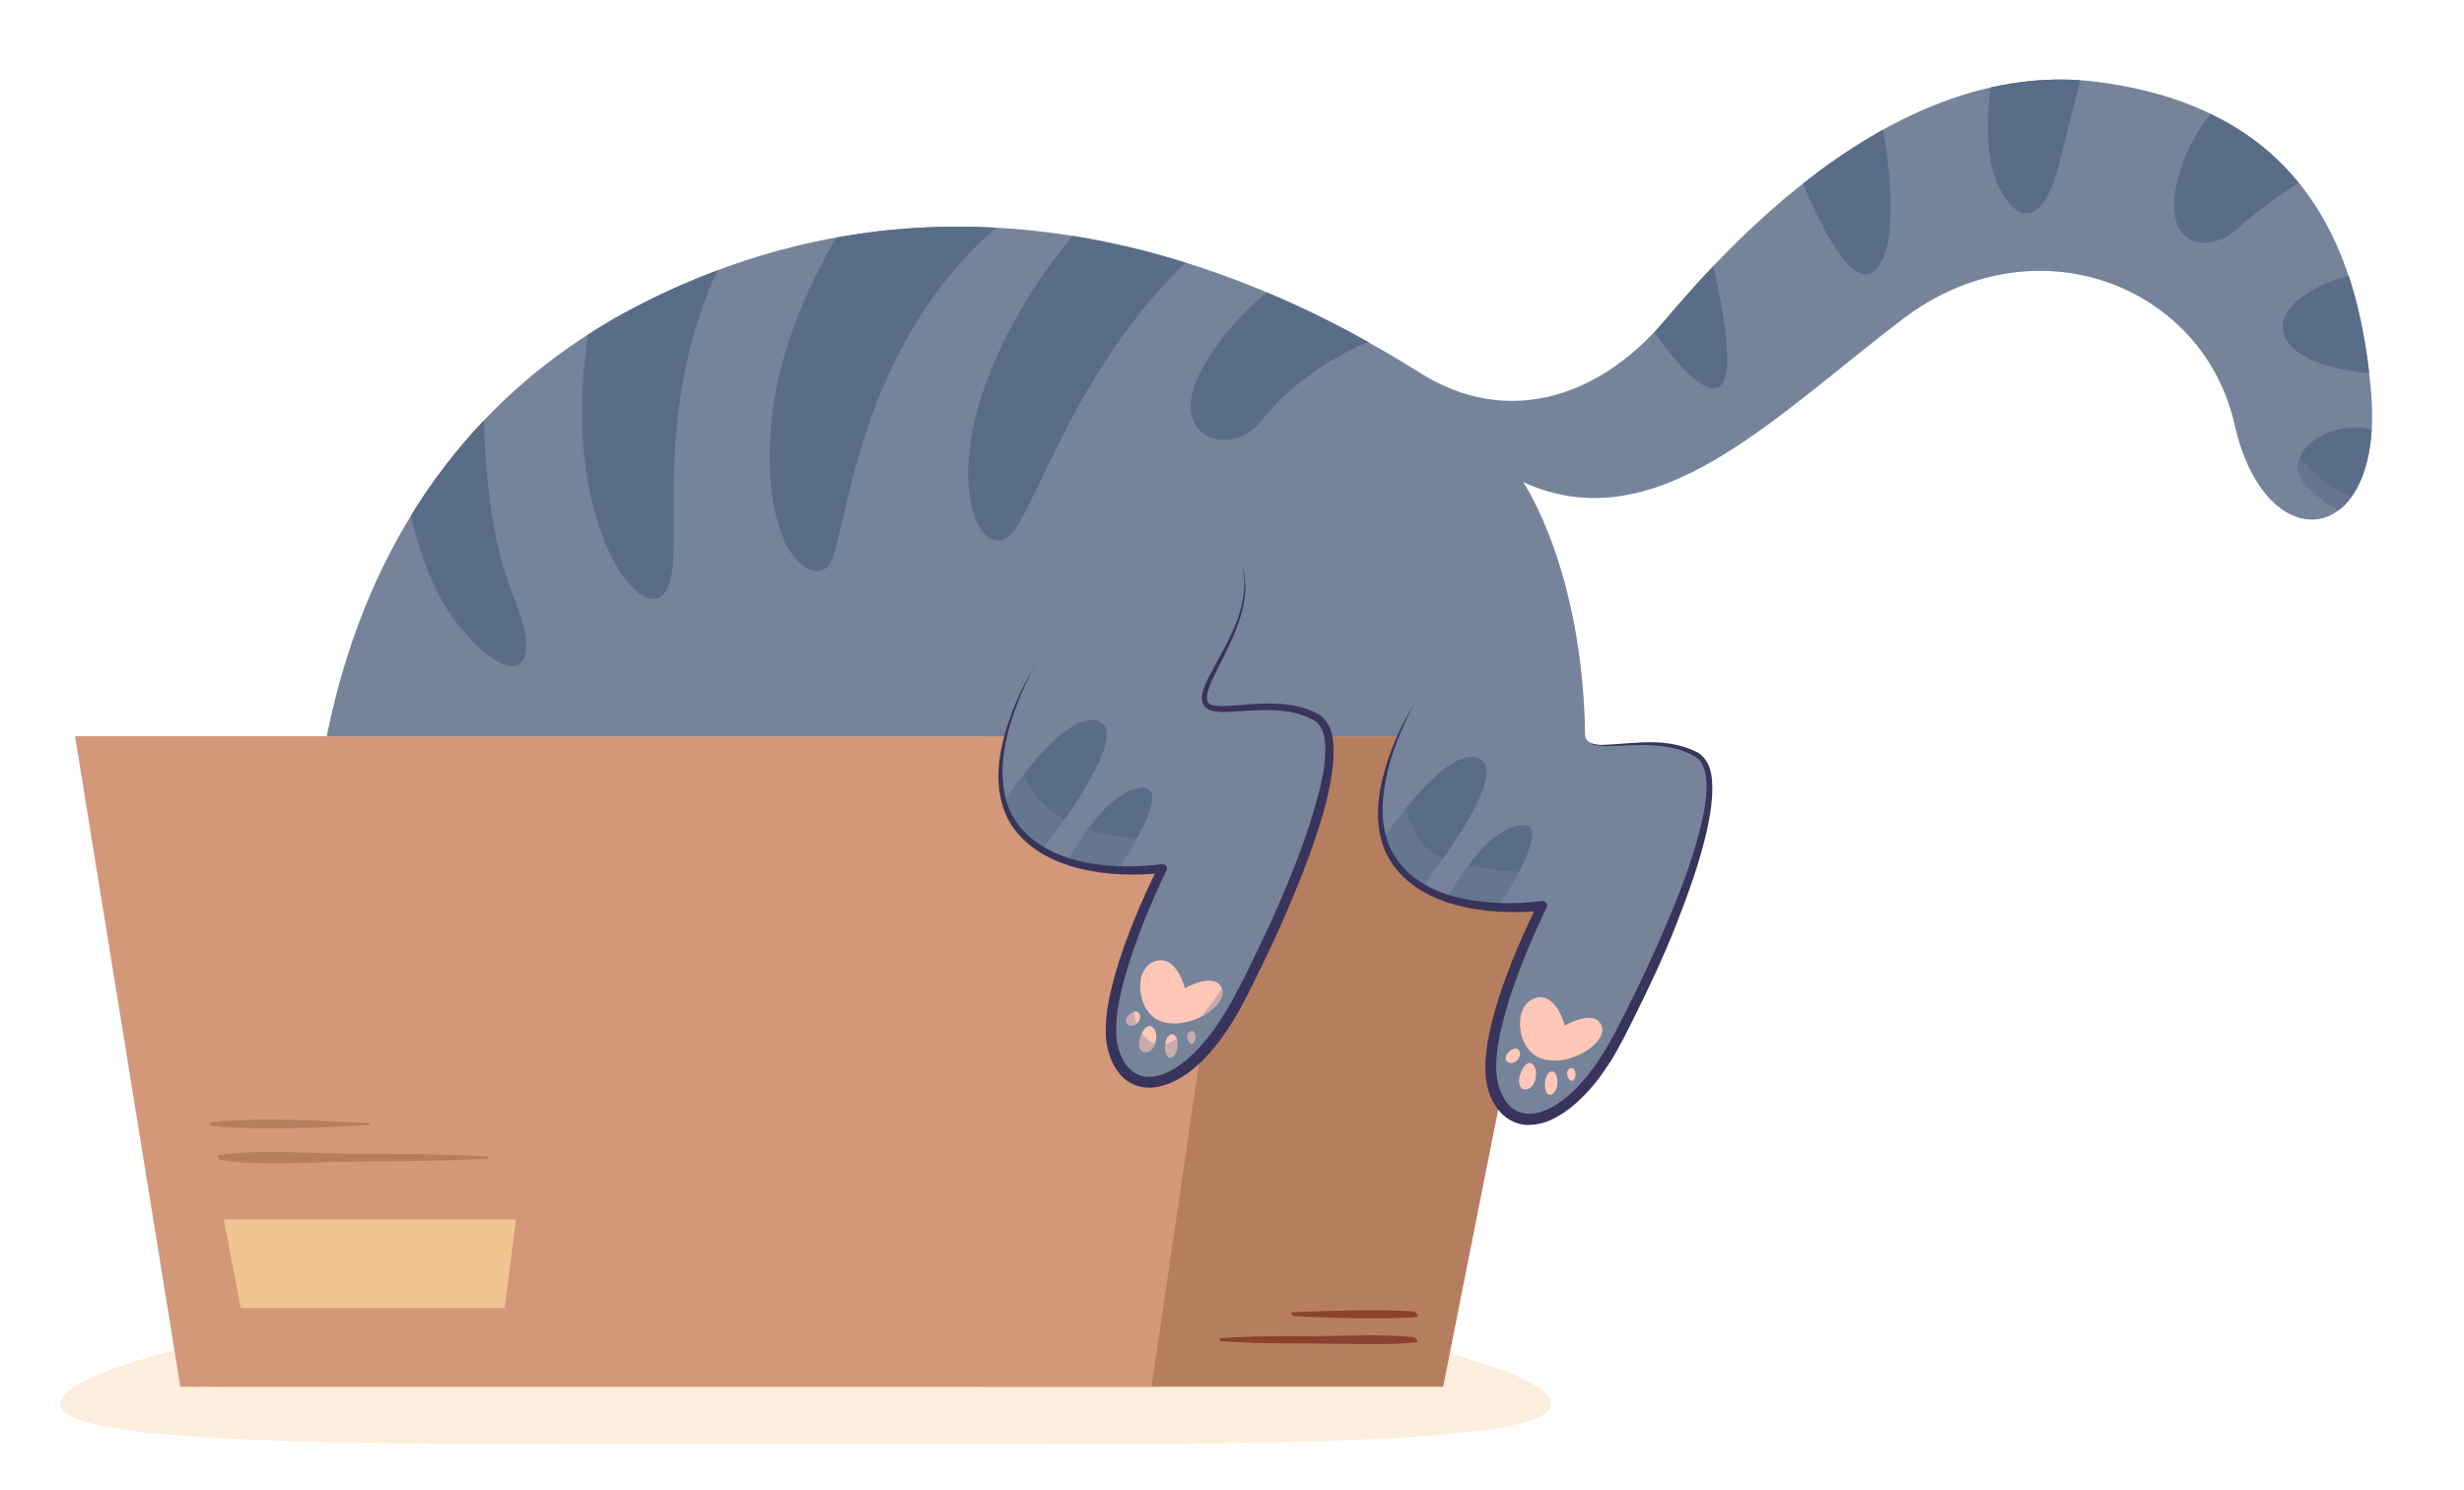 <svg version="1.2" xmlns="http://www.w3.org/2000/svg" viewBox="0 0 873 528" width="873" height="528">
	<title>7467381-ai</title>
	<style>
		.s0 { opacity: .6;mix-blend-mode: multiply;fill: #fce1c5 } 
		.s1 { fill: #b57e5f } 
		.s2 { opacity: .2;mix-blend-mode: multiply;fill: #b57e5f } 
		.s3 { fill: #8b432f } 
		.s4 { fill: #d39779 } 
		.s5 { opacity: .3;mix-blend-mode: multiply;fill: #d39779 } 
		.s6 { fill: #f0c591 } 
		.s7 { fill: #76849b } 
		.s8 { opacity: .4;mix-blend-mode: multiply;fill: #76849b } 
		.s9 { fill: #596d89 } 
		.s10 { fill: #ffc7b8 } 
		.s11 { fill: #39345b } 
	</style>
	<g id="OBJECTS">
		<g id="&lt;Group&gt;">
			<path id="&lt;Path&gt;" class="s0" d="m549.6 497.5c0 15.6-118.3 14.3-264.1 14.3-145.9 0-264.1 1.3-264.1-14.3 0-15.6 118.2-42.3 264.1-42.3 145.8 0 264.1 26.7 264.1 42.3z"/>
			<g id="&lt;Group&gt;">
				<g id="&lt;Group&gt;">
					<g id="&lt;Group&gt;">
						<path id="&lt;Compound Path&gt;" class="s1" d="m557.1 260.9l-45.8 230.5h-162.7v-230.5z"/>
						<path id="&lt;Path&gt;" class="s2" d="m425.8 479.9c8.5 3 85.5 11.5 85.5 11.5h-132.3c-6.7-36.6-22.9-144.9 10.7-202.9 6.3-10.9 14.8-20.1 24.7-27.6h142.7l-27.5 138.5c-29.7-16.3-6-69.1-6-69.1-44 1.3-48.1-31.6-48.1-31.6-5.8 24.4-33.5 68-35.6 72.9-2.2 4.9-22.7 105.3-14.1 108.3z"/>
						<g id="&lt;Group&gt;">
							<path id="&lt;Path&gt;" class="s3" d="m501.7 475.7c-11.4 1.1-23 0.4-34.5 0.4-11.5-0.1-23.1 0.1-34.7-0.9-0.3 0-0.7-0.8-0.3-0.9 10.7-1 21.5-0.8 32.2-0.8 12.1-0.1 24.4-0.8 36.4 0.3 0.7 0.1 2.2 1.8 0.9 1.9z"/>
							<path id="&lt;Path&gt;" class="s3" d="m501.8 466.7c-10.5 1-32.9 0.2-43.3-0.3-0.7 0-1.5-1.3-0.6-1.4 10.3-0.5 32.5-1.1 42.8-0.3 0.8 0.1 2.5 1.9 1.1 2z"/>
						</g>
					</g>
					<g id="&lt;Group&gt;">
						<path id="&lt;Path&gt;" class="s4" d="m441.8 260.9l-33.8 230.5h-344.1l-37.3-230.5z"/>
						<path id="&lt;Path&gt;" class="s5" d="m401.4 396.7c0 0-49-0.1-4.7-77.9 0 0-73.6 2.6-47.6-57.9h92.7l-33.8 230.5h-344.1c0 0 291.3-10.8 305.6-18.2 14.4-7.5 31.9-76.5 31.9-76.5z"/>
						<path id="&lt;Path&gt;" class="s6" d="m178.8 463.5h-93.5l-6-31.4h103.5z"/>
						<g id="&lt;Group&gt;">
							<path id="&lt;Path&gt;" class="s1" d="m173 410.6c-15.6 0.8-31.3 0.9-47 1-15.6 0-32.2 1.7-47.6-0.5-0.7-0.1-2.1-1.7-0.9-1.8 14.7-2.1 30.6-0.6 45.4-0.5 16.7 0.1 33.3 0.1 49.9 1 0.3 0 0.6 0.8 0.2 0.8z"/>
							<path id="&lt;Path&gt;" class="s1" d="m131 398.7c-18.4 0.9-37.4 1.9-55.7 0.4-0.6 0-1.5-1.4-0.5-1.5 18.3-1.7 37.5-0.5 55.9 0.4 0.3 0 0.6 0.7 0.3 0.7z"/>
						</g>
					</g>
				</g>
				<g id="&lt;Group&gt;">
					<path id="&lt;Path&gt;" class="s7" d="m791.7 150.3c-11.2-49.4-70.9-72.7-117.5-37.3-46.6 35.4-87.4 79.2-134.6 57.8 0 0 21.2 30.7 22 90.1 1.4 7.9 23.5-2.4 39.4 6.5 15.8 8.8-12.2 71.3-28.2 101.3-16.1 30.1-37.6 36.1-43.6 17-6.1-19.1 17.2-64.8 17.2-64.8 0 0-37.3 5.6-52.2-15.3-9.4-13.3-4-32.5 1.1-44.7h-379.5c9.8-49.5 37.2-115.6 112-153.5 130.5-66.2 247.4 7.5 276.1 25.2 28.6 17.7 61.3 10.2 86.4-19.6 25.2-29.8 84.1-93.2 153.5-83.9 69.3 9.3 91.7 55 96.3 110 4.7 55-37.3 60.6-48.4 11.2z"/>
					<path id="&lt;Path&gt;" class="s8" d="m117 255.1h380.8l-2.5 5.8h-379.5q0.5-2.9 1.2-5.8z"/>
					<g id="&lt;Group&gt;">
						<path id="&lt;Path&gt;" class="s9" d="m793.5 80.4c-11.6 10.7-27 6.5-22.4-14.9 2.6-11.6 7.8-19.9 12.1-25.1 13 6.2 23.2 14.5 31.2 24.4-6 3.8-14.3 9.5-20.9 15.6z"/>
						<path id="&lt;Path&gt;" class="s9" d="m730.1 56.1c-6.6 27.8-17.7 21.9-23.3 6.7-3.3-9.1-2.7-22.4-1.6-31.8 10.3-2.3 20.9-3.3 31.9-2.6-1.9 7.2-4.3 16.5-7 27.7z"/>
						<path id="&lt;Path&gt;" class="s9" d="m840.3 152.1c-0.9 14.6-5.6 24.2-11.9 28.8-7.8-4.7-15.3-10.8-14.4-16.2 1.5-8.6 13.3-15.3 26.3-12.6z"/>
						<path id="&lt;Path&gt;" class="s9" d="m812.6 107.8c5.2-5.2 12.9-8.3 19.5-10.1 3.6 10.8 5.9 22.4 7.3 34.5-28.8-2.5-36.2-15-26.8-24.4z"/>
						<path id="&lt;Path&gt;" class="s9" d="m590.3 113c4.6-5.4 10.2-11.8 16.7-18.7 3.7 15.9 7.7 38.3 2.4 42.5-5.3 4.1-16.2-9-23.3-19q2.1-2.3 4.2-4.8z"/>
						<path id="&lt;Path&gt;" class="s9" d="m638.8 65.1c8.7-7 18.3-13.5 28.4-19.2 2.6 15.4 5.3 40.8-2.3 49.4-8.1 9.1-20.1-15.8-26.1-30.2z"/>
						<path id="&lt;Path&gt;" class="s9" d="m424.9 132.7c6.2-12.5 16.1-22.6 23.9-29.1 14.2 5.9 26.3 12.2 36 17.6-13.7 5.4-29.5 16.8-37.5 27.5-10.8 14.2-33.6 6.7-22.4-16z"/>
						<path id="&lt;Path&gt;" class="s9" d="m145.6 182.7c7.1-11.6 15.7-23 25.9-33.8 0.4 22 3.5 45.6 10.1 61.5 12.6 30.3-1.4 33.5-19.5 10.7-8.5-10.7-13.6-25.6-16.5-38.4z"/>
						<path id="&lt;Path&gt;" class="s9" d="m254.2 95.8c-22.3 48.6-12.7 93-16.6 109.5-4.2 17.7-23.3 0.4-29.4-35-3.3-19.5-1.9-38.5 0.1-51.7 6.1-4 12.6-7.7 19.5-11.2 8.8-4.5 17.6-8.3 26.4-11.6z"/>
						<path id="&lt;Path&gt;" class="s9" d="m352.9 80.7c-52.4 45.5-52.7 114.9-59.9 120.4-7.9 6-23.8-9.8-19.6-52.4 2.5-25.5 14-49.4 22.9-64.5 19.7-3.6 38.6-4.5 56.6-3.5z"/>
						<path id="&lt;Path&gt;" class="s9" d="m348 139.6c8.3-25 22.7-44.9 32.1-56 14.2 2.3 27.6 5.6 40 9.5-35 33.4-50 77.6-59.5 93.1-10.3 16.7-25.6-7.5-12.6-46.6z"/>
					</g>
					<g id="&lt;Group&gt;">
						<path id="&lt;Path&gt;" class="s9" d="m503.9 314.4c-3.7-2.3-7-5.1-9.7-8.8-1.8-2.7-3.1-5.6-4-8.6 9-12.9 24-31.7 33.5-28.4 10.4 3.6-8.5 31-19.8 45.8z"/>
						<path id="&lt;Path&gt;" class="s9" d="m530.8 321.5c-5.6-0.3-12-1.1-18.1-3.2 5.2-9.2 15.2-24.4 25.8-25.9 10.3-1.4 0.1 16.9-7.7 29.1z"/>
					</g>
					<g id="&lt;Group&gt;" style="opacity: .4;mix-blend-mode: multiply">
						<path id="&lt;Path&gt;" class="s7" d="m674.2 113c-46.6 35.4-87.4 79.2-134.6 57.8 0 0 46.5 10.1 76.8-23.3 25.7-28.3 77.8-86.5 136.7-66.9 51.5 17.1 47.6 50.5 55.7 70.9 4.4 11.2 14.3 20.7 24.4 24.5-11.7 16.2-33.9 8.2-41.5-25.7-11.2-49.4-70.9-72.7-117.5-37.3z"/>
						<path id="&lt;Path&gt;" class="s7" d="m539.6 170.8c0 0 21.2 30.7 22 90.1 1.4 7.9 23.5-2.4 39.4 6.5 15.8 8.8-12.2 71.3-28.2 101.3-16.1 30.1-37.6 36.1-43.6 17-6.1-19.1 17.2-64.8 17.2-64.8 0 0-37.3 5.6-52.2-15.3-9.4-13.3-4-32.5 1.1-44.7 0 0 1.7-5.4 3.9-8.2 0 0-10.4 44.6 13.5 51.8 23.9 7.3 42.5 3.8 42.5 3.8 0 0-24.4 71.4-12.3 75.5 12 4.1 45.1-57.9 52.1-82.6 7-24.6 1.8-33-16.3-30.2-18.2 2.8-25.9 5.8-25.6-21.8 0.4-27.6-5.9-64-13.5-78.4z"/>
					</g>
					<g id="&lt;Group&gt;">
						<path id="&lt;Path&gt;" class="s10" d="m545.9 375c-8.6-3-10.1-18.3-2.3-21.2 7.7-2.8 10.8 9.6 10.8 9.6 0 0 10.6-6.1 13 0 2.5 6.1-11.6 15.2-21.5 11.6z"/>
						<path id="&lt;Path&gt;" class="s10" d="m540 386c-4.1-0.7-0.3-11 2.7-9.1 2.9 1.9 1.5 9.7-2.7 9.1z"/>
						<path id="&lt;Path&gt;" class="s10" d="m549.3 379.8c-2.7 1.1-2.6 9.4 0.5 8 3-1.5 2.5-9.2-0.5-8z"/>
						<path id="&lt;Path&gt;" class="s10" d="m534.3 376.4c-2.9-1.9 2.5-6.5 3.9-4.2 1.4 2.4-1.8 5.5-3.9 4.2z"/>
						<path id="&lt;Path&gt;" class="s10" d="m555.9 378.8c-1.6 1.1-0.1 5.1 1.5 4 1.6-1.2 0.7-5.6-1.5-4z"/>
					</g>
					<path id="&lt;Path&gt;" class="s7" d="m439.8 199.7c6.5 19.1-14.4 40.5-13 48.4 1.4 8 23.7-2.8 39.6 6.1 15.8 8.9-12.1 71.3-28.2 101.4-16.1 30-37.5 36.1-43.6 17-6.1-19.1 17.2-64.8 17.2-64.8 0 0-37.3 5.6-52.1-15.4-14.9-21 6.9-56.4 6.9-56.4"/>
					<g id="&lt;Group&gt;">
						<path id="&lt;Path&gt;" class="s9" d="m369.3 301.2c-3.7-2.2-7-5.1-9.6-8.8-1.9-2.6-3.2-5.5-4-8.5 8.9-12.9 23.9-31.7 33.4-28.4 10.4 3.6-8.5 30.9-19.8 45.7z"/>
						<path id="&lt;Path&gt;" class="s9" d="m396.2 308.3c-5.5-0.2-11.9-1.1-18.1-3.1 5.2-9.2 15.2-24.5 25.8-26 10.3-1.4 0.1 17-7.7 29.1z"/>
					</g>
					<g id="&lt;Group&gt;">
						<path id="&lt;Path&gt;" class="s10" d="m411.3 361.9c-8.6-3.1-10-18.4-2.3-21.2 7.8-2.9 10.8 9.5 10.8 9.5 0 0 10.6-6.1 13.1 0 2.4 6.2-11.7 15.2-21.6 11.7z"/>
						<path id="&lt;Path&gt;" class="s10" d="m405.4 372.8c-4.1-0.6-0.3-11 2.7-9 3 1.9 1.5 9.7-2.7 9z"/>
						<path id="&lt;Path&gt;" class="s10" d="m414.7 366.6c-2.7 1.1-2.6 9.5 0.5 8 3.1-1.5 2.5-9.1-0.5-8z"/>
						<path id="&lt;Path&gt;" class="s10" d="m399.8 363.2c-3-1.8 2.4-6.5 3.8-4.1 1.4 2.3-1.8 5.4-3.8 4.1z"/>
						<path id="&lt;Path&gt;" class="s10" d="m421.3 365.7c-1.6 1.1-0.1 5.1 1.5 3.9 1.6-1.2 0.7-5.6-1.5-3.9z"/>
					</g>
					<path id="&lt;Path&gt;" class="s8" d="m450.3 319.4c19.8-40.2 16.1-65.2 16.1-65.2 15.8 8.9-12.1 71.3-28.2 101.4-16.1 30-37.5 36.1-43.6 17-6.1-19.1 17.2-64.8 17.2-64.8 0 0-37.3 5.6-52.1-15.4-10.5-14.8-2.7-36.8 2.8-48.4-16.3 64.3 61.1 52.6 61.1 52.6 0 0-35.8 58.8-16.2 72.3 9.8 6.7 26.3-15.8 42.9-49.5z"/>
					<g id="&lt;Group&gt;">
						<g id="&lt;Group&gt;">
							<path id="&lt;Path&gt;" class="s11" d="m501.2 249.2c-2.4 4.2-4.3 8.7-6.1 13.2-1.8 4.5-3.2 9.1-4.1 13.9-0.9 4.7-1.4 9.5-1 14.2 0.5 4.8 1.8 9.4 4.4 13.3 2.5 3.9 6.1 7.2 10.2 9.5 4 2.4 8.5 4 13.2 5 9.2 2 19 2.2 28.4 1 0.9-0.2 1.8 0.5 1.9 1.4q0.1 0.6-0.2 1c-5 10.4-9.5 21.2-13.1 32.2-1.7 5.5-3.2 11-4.1 16.7-0.8 5.6-1.1 11.3 1 16.2 1 2.5 2.4 4.7 4.4 6.1 2 1.4 4.4 2 7 1.7 2.5-0.2 5-1.3 7.4-2.6 2.3-1.4 4.5-3.1 6.6-5 4.1-3.9 7.6-8.5 10.6-13.3 3.1-4.8 5.7-10 8.3-15.2 5.3-10.4 10.2-21 14.7-31.7 4.6-10.7 8.7-21.5 11.6-32.8 1.4-5.6 2.5-11.3 2.3-16.9-0.2-2.8-0.8-5.7-2.4-7.7q-0.7-0.7-1.5-1.2c-0.6-0.4-1.2-0.7-1.8-1q-2-0.9-4-1.6c-5.5-1.6-11.4-1.7-17.2-1.5-2.9 0.1-5.8 0.3-8.8 0.3-1.4-0.1-2.9-0.1-4.3-0.5-0.7-0.3-1.4-0.6-2-1.1-0.6-0.5-0.9-1.2-1-1.9 0.2 1.5 1.6 2.5 3 2.7 1.4 0.4 2.9 0.4 4.3 0.3 2.9-0.1 5.8-0.4 8.8-0.6 5.8-0.4 11.8-0.6 17.6 1q2.1 0.5 4.2 1.4c0.7 0.3 1.4 0.7 2.1 1 0.7 0.4 1.3 1 1.9 1.6 2.2 2.4 2.9 5.6 3.1 8.6 0.4 6.1-0.7 12-1.9 17.7-2.7 11.5-6.7 22.6-11 33.5-4.3 10.9-9.3 21.5-14.5 32-2.6 5.2-5.2 10.5-8.3 15.6-3.2 5-6.8 9.9-11.2 14-2.2 2.1-4.6 4.1-7.3 5.6-2.6 1.6-5.6 2.9-8.9 3.2-1.7 0.2-3.4 0.2-5-0.2-1.7-0.4-3.3-1.2-4.7-2.2-2.8-2-4.6-4.9-5.8-7.8-1.2-2.9-1.7-6.2-1.7-9.2-0.1-3.1 0.2-6.1 0.7-9.1 0.9-5.9 2.5-11.6 4.3-17.3 3.7-11.2 8.4-22 13.6-32.5l1.8 2.4c-5 0.7-9.9 0.7-14.9 0.5-4.9-0.2-9.9-0.9-14.7-2.1-4.8-1.2-9.5-2.9-13.8-5.6-4.3-2.6-8.1-6.1-10.7-10.4-2.8-4.3-4-9.4-4.3-14.3-0.3-5 0.4-9.9 1.5-14.7 2.3-9.5 6.3-18.6 11.4-26.8z"/>
						</g>
						<g id="&lt;Group&gt;">
							<path id="&lt;Path&gt;" class="s11" d="m366.6 236c-2.3 4.3-4.4 8.7-6.1 13.2-1.8 4.5-3.2 9.2-4.2 13.9-0.9 4.7-1.4 9.5-0.9 14.3 0.4 4.7 1.7 9.4 4.3 13.3 2.6 3.9 6.2 7.2 10.2 9.5 4.1 2.4 8.6 4 13.2 5.1 9.3 2 19.1 2.2 28.5 0.9 0.9-0.1 1.7 0.5 1.8 1.4q0.1 0.5-0.1 0.9h-0.1c-5.8 12.4-11.2 25.2-14.8 38.3-1.8 6.6-3.2 13.3-2.9 19.9 0.1 1.6 0.3 3.2 0.7 4.7 0.4 1.5 1.1 3 1.8 4.4 1.5 2.7 3.8 4.8 6.6 5.5 2.8 0.7 6 0.1 8.8-1.2 2.9-1.3 5.6-3.3 8.1-5.5 4.9-4.4 9-9.9 12.5-15.7 1.8-2.8 3.4-5.9 5-8.9q2.4-4.6 4.6-9.3 4.6-9.2 8.8-18.7c5.5-12.6 10.6-25.4 14.2-38.6 0.9-3.3 1.7-6.7 2.3-10 0.5-3.3 0.8-6.7 0.6-10q-0.1-1.2-0.3-2.3c-0.2-0.9-0.5-1.6-0.7-2.3-0.6-1.3-1.4-2.6-2.6-3.3-2.8-1.7-6-2.7-9.3-3.3-6.6-1.1-13.5-0.4-20.4 0-1.8 0.1-3.6 0.2-5.4-0.1-0.9-0.1-1.9-0.3-2.8-0.8-1-0.5-1.8-1.5-2-2.6-0.3-1-0.2-2 0-3 0.2-0.9 0.5-1.7 0.8-2.6 0.7-1.6 1.4-3.2 2.3-4.7 3.2-6.2 6.8-12.1 9.2-18.5 2.3-6.4 3.6-13.5 1.5-20.2 2.4 6.5 1.5 13.9-0.8 20.4-2.2 6.7-5.6 12.8-8.6 18.9-0.8 1.6-1.5 3.1-2 4.7-0.6 1.6-1 3.3-0.7 4.5 0.3 1.3 1.7 1.8 3.3 1.9 1.6 0.2 3.3 0.1 5 0 6.8-0.5 13.9-1.4 21-0.3 3.5 0.5 7 1.5 10.3 3.4 1.8 1 3 2.8 3.8 4.5 0.3 0.9 0.7 1.8 0.8 2.7q0.4 1.4 0.5 2.8c0.3 3.6 0 7.2-0.5 10.7-0.5 3.5-1.2 6.9-2 10.3-3.6 13.6-8.7 26.5-14.2 39.3q-4.1 9.5-8.7 18.9-2.3 4.7-4.6 9.3c-1.6 3.1-3.2 6.2-5 9.2-3.7 6.1-7.9 11.9-13.3 16.7-2.6 2.4-5.7 4.5-9.1 6-3.4 1.5-7.4 2.4-11.3 1.4-2-0.5-3.9-1.5-5.4-2.8-1.5-1.3-2.6-2.9-3.6-4.6-1.8-3.3-2.7-7-2.9-10.7-0.3-7.3 1.3-14.3 3.1-21 1.9-6.8 4.3-13.4 6.9-19.8 2.6-6.5 5.5-12.8 8.6-19l1.7 2.2c-9.9 1.1-19.9 0.8-29.5-1.5-4.9-1.2-9.6-3-13.9-5.6-4.2-2.6-8-6.1-10.7-10.4-2.6-4.3-3.9-9.4-4.2-14.3-0.3-4.9 0.4-9.9 1.5-14.6 2.3-9.6 6.3-18.6 11.3-26.9z"/>
						</g>
					</g>
				</g>
			</g>
		</g>
	</g>
</svg>